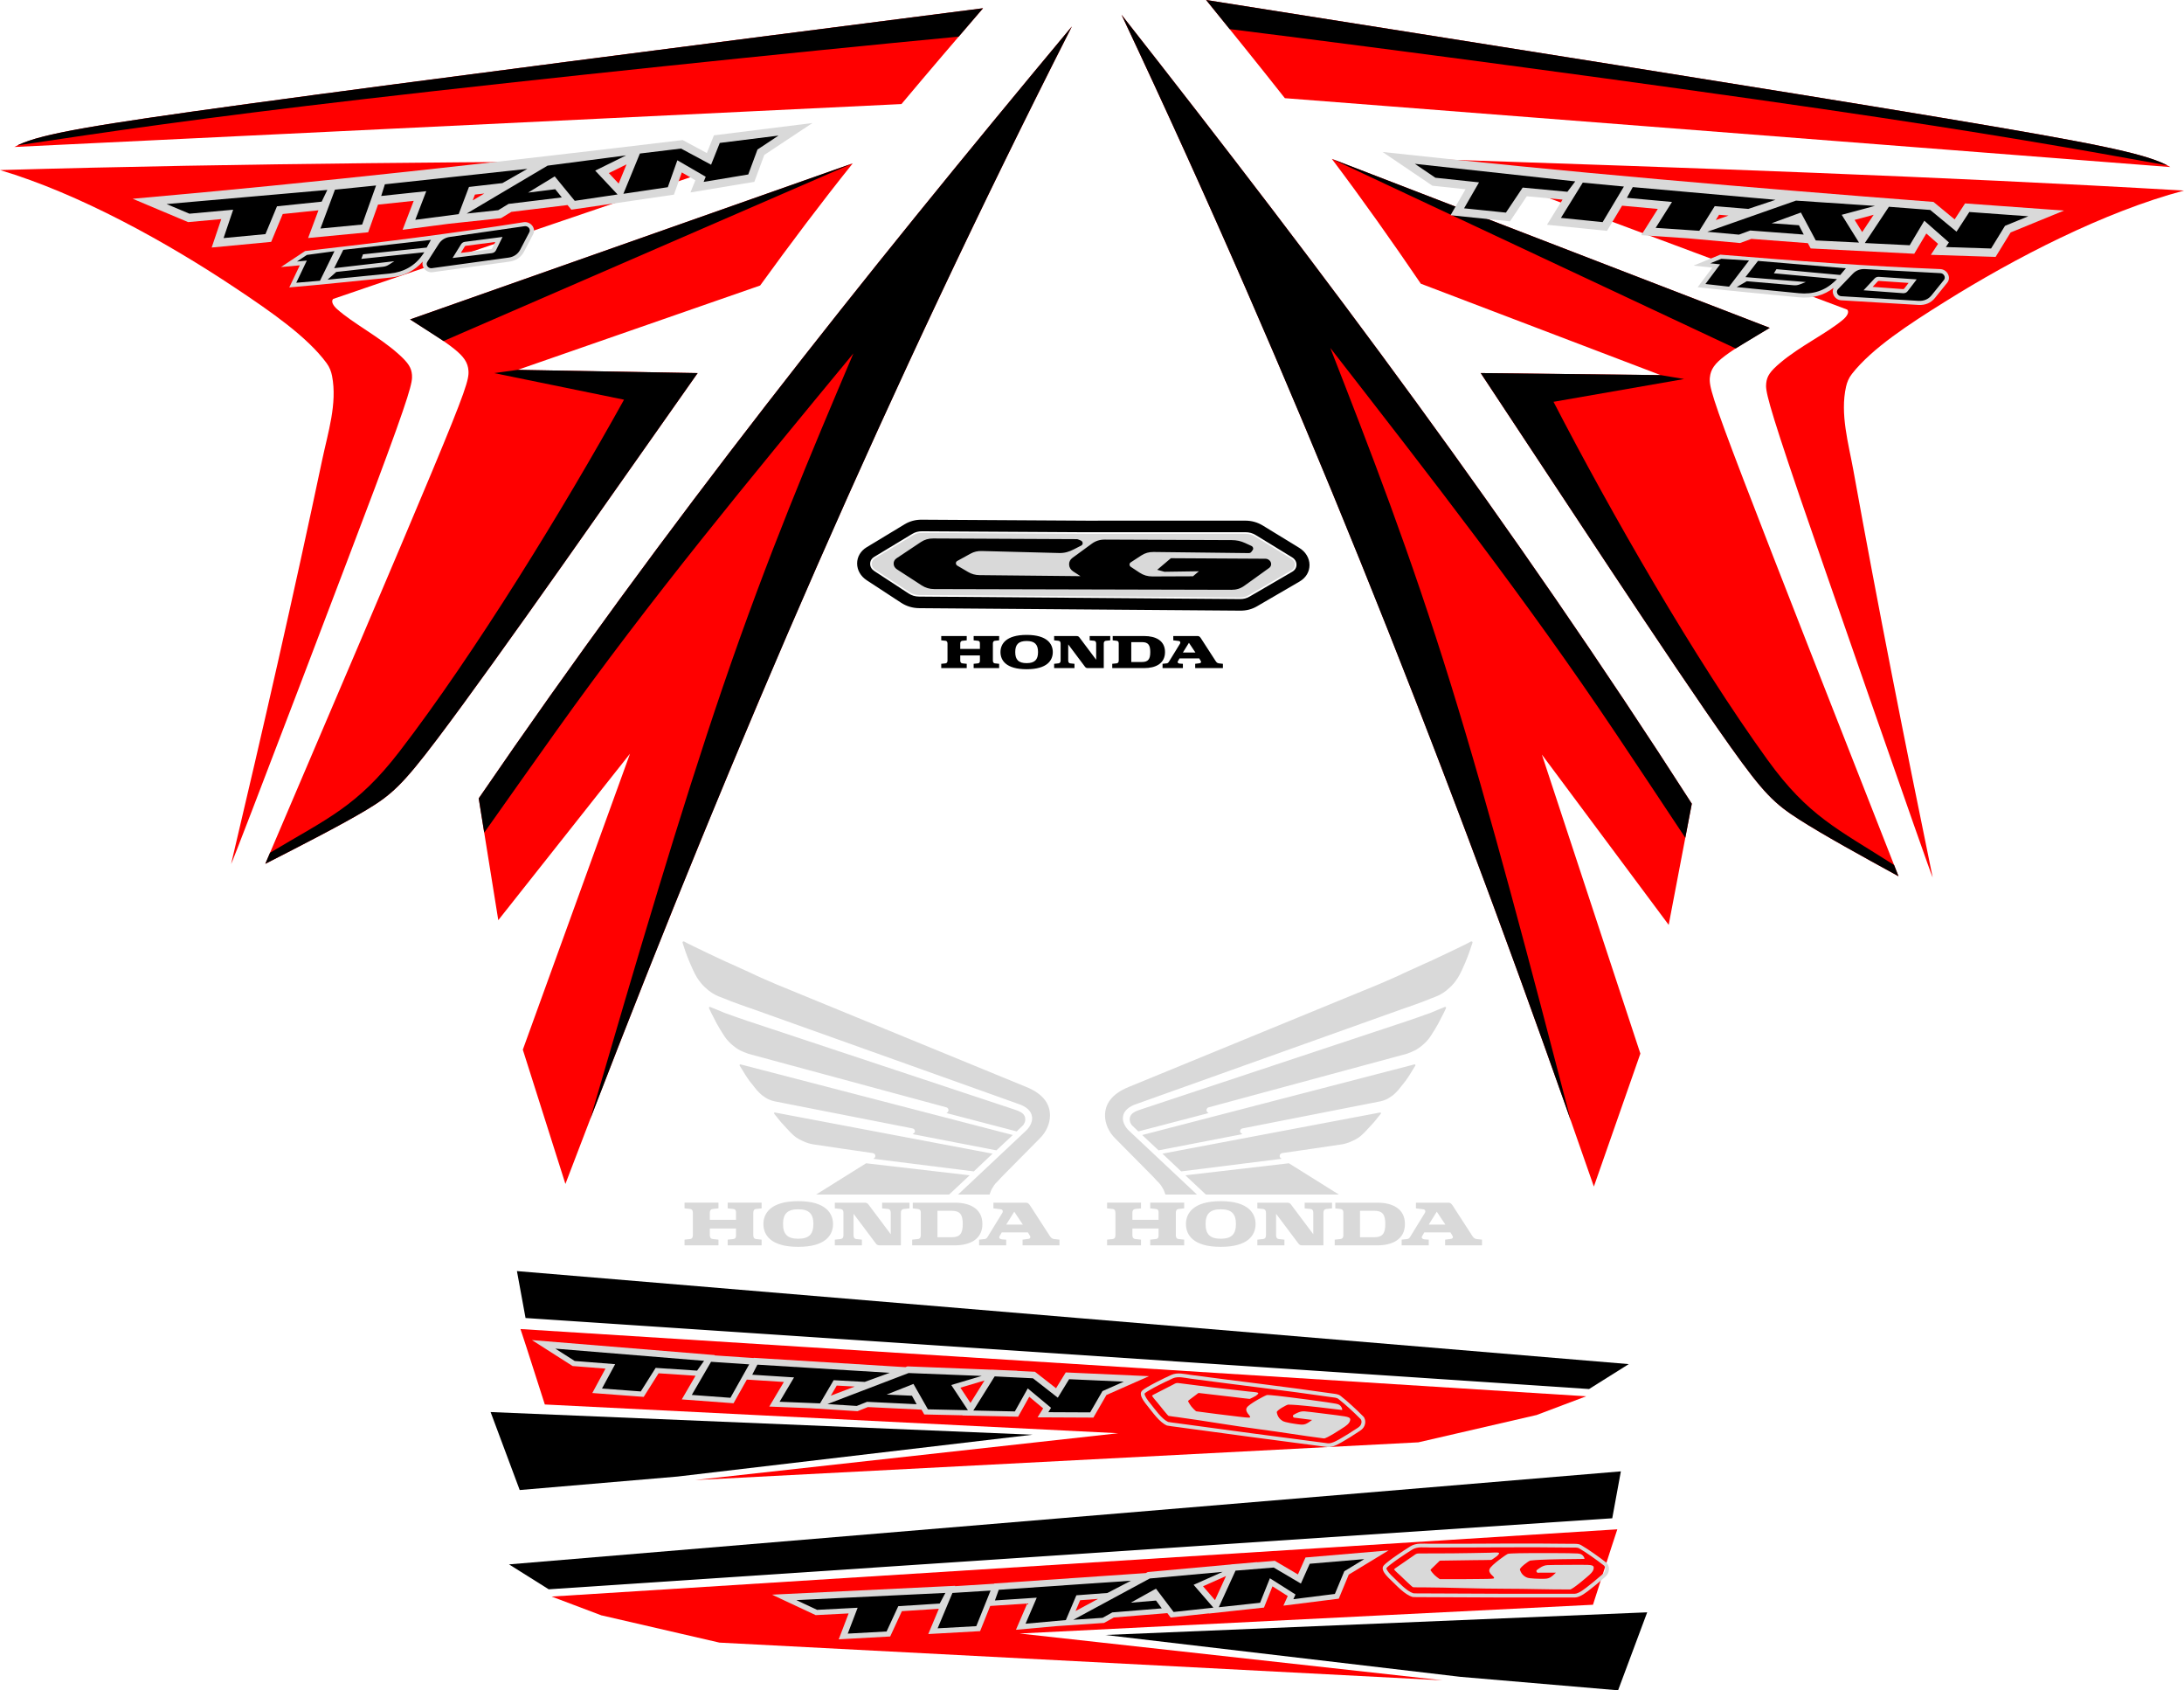 <?xml version="1.0" encoding="UTF-8"?>
<!DOCTYPE svg PUBLIC "-//W3C//DTD SVG 1.1//EN" "http://www.w3.org/Graphics/SVG/1.1/DTD/svg11.dtd">
<!-- Creator: CorelDRAW -->
<svg xmlns="http://www.w3.org/2000/svg" xml:space="preserve" width="550.984mm" height="426.318mm" version="1.1" style="shape-rendering:geometricPrecision; text-rendering:geometricPrecision; image-rendering:optimizeQuality; fill-rule:evenodd; clip-rule:evenodd"
viewBox="0 0 8990.83 6956.56"
 xmlns:xlink="http://www.w3.org/1999/xlink"
 xmlns:xodm="http://www.corel.com/coreldraw/odm/2003">
 <defs>
  <style type="text/css">
   <![CDATA[
    .fil2 {fill:black}
    .fil1 {fill:#D9D9D9}
    .fil0 {fill:red}
   ]]>
  </style>
 </defs>
 <g id="Camada_x0020_1">
  <path class="fil0" d="M7956.19 3611.24c-114.08,-554.86 -225.61,-1116.98 -326.27,-1674.66 -20.09,-111.33 -55.73,-232.42 -30.31,-345.27 4.1,-18.23 11.01,-35.66 24.35,-52.66 83.33,-106.21 235.13,-204.49 382.41,-296.63 288.74,-180.65 654.49,-369.84 984.47,-457.76 -1017.12,-58.95 -2020.87,-93 -3039.21,-127.53 158.13,59.5 1651.51,616.06 1652.87,617.57 9.69,10.81 -2.01,28.43 -17.46,41.38 -68.36,57.29 -175.15,107.47 -257.4,176.7 -43.27,36.42 -55.43,55.59 -58.71,84.8 -3.27,29.21 2.34,68.45 138.16,466.94 54.68,160.45 543.08,1567.08 547.11,1567.12zm978.32 -2923.68c-89.12,-53.55 -287.53,-93.95 -953.45,-205 -668.07,-111.42 -1841.95,-296.99 -3015.83,-482.56 107.74,133.17 215.48,266.35 324.11,404.04l3645.18 283.52 0 -0zm-3451.79 -33.65c126.77,167.95 247.93,339.72 366.33,513.65l987.25 376.17 -740.69 -8.42c292.26,440.47 783.85,1194.12 1027.89,1537.34 136.64,192.17 181.71,235.25 282.78,299.88 99.8,63.82 254.19,148.67 409.27,233.78 -252.97,-643.52 -505.45,-1285.81 -637.14,-1629.41 -132.24,-345.03 -142.68,-388.88 -139.51,-422.81 3.16,-33.93 19.94,-57.93 63.3,-90.41 43.35,-32.48 113.29,-73.43 183.23,-114.39l-1802.72 -695.38 0 0z"/>
  <path class="fil1" d="M4735.17 4973.12l23.28 2.47c11.02,1.24 11.02,9.9 11.02,16.08l0 28.46 -107.8 0 0 -28.46c0,-6.18 1.23,-14.84 12.25,-16.08l23.27 -2.47 0 -23.51 -139.64 0 0 23.51 23.27 2.47c9.8,1.24 11.02,9.9 11.02,16.08l0 91.55c0,6.19 -1.22,14.85 -11.02,16.08l-23.27 2.47 0 23.5 139.64 0 0 -23.5 -23.27 -2.47c-11.02,-1.24 -12.25,-9.9 -12.25,-16.08l0 -27.22 107.8 0 0 27.22c0,6.19 0,14.85 -11.02,16.08l-23.28 2.47 0 23.5 139.64 0 0 -23.5 -23.27 -2.47c-9.8,-1.24 -11.02,-9.9 -11.02,-16.08l0 -91.55c0,-6.18 1.23,-14.84 11.02,-16.08l23.27 -2.47 0 -23.51 -139.64 0 0 23.51zm1060.78 -771.98c14.7,-4.95 42.87,-14.84 50.22,-17.32 7.35,-2.47 36.75,-13.61 41.64,-14.85 19.61,-8.66 39.2,-16.09 60.03,-24.74 2.45,-1.24 6.12,1.24 4.9,4.95 -2.45,6.18 -15.92,33.4 -19.6,39.59 -8.57,17.32 -17.15,33.4 -25.72,47.01 -8.57,13.61 -19.61,32.17 -26.95,40.83 -12.25,14.84 -23.28,24.74 -40.42,37.11 -22.05,14.84 -41.65,19.79 -50.22,23.51l-814.57 220.21c-6.13,1.23 -8.57,8.66 -8.57,11.13 0,4.95 3.67,9.9 8.57,12.37l-289.08 75.47 -23.27 -22.27c-8.57,-7.42 -12.25,-18.55 -12.25,-27.21 0,-21.03 15.92,-30.93 41.65,-39.59l1103.65 -366.2zm-121.26 -149.69c14.7,-6.18 89.42,-38.35 105.34,-47.01 17.16,-7.42 66.15,-29.69 84.52,-38.35 20.82,-8.66 79.62,-37.11 88.19,-40.82 41.65,-19.8 93.1,-44.54 102.9,-50.72 2.45,-1.24 7.35,1.24 6.12,4.95 -6.12,19.79 -15.92,49.49 -30.62,84.13 -7.34,17.32 -18.37,42.06 -28.17,58.15 -12.25,19.8 -24.5,33.4 -34.3,42.06 -20.82,19.79 -37.97,29.69 -56.35,37.12 -11.02,3.71 -34.3,13.6 -50.22,19.79 -3.67,1.24 -66.15,24.75 -79.62,28.45l-1104.88 394.65c-25.72,8.66 -55.12,25.98 -55.12,59.38 0,14.85 8.58,34.64 25.73,50.72l279.28 262.28c0,0 -117.59,0 -129.84,0 -2.45,-7.43 -6.13,-18.56 -11.02,-25.98 -4.9,-7.43 -7.35,-14.85 -22.05,-28.46 -11.02,-12.38 -22.05,-23.51 -25.72,-27.22l-146.99 -148.46c-28.17,-27.22 -42.87,-63.09 -42.87,-95.26 0,-44.53 24.49,-87.83 97.99,-117.52l1027.71 -421.87zm148.21 329.08l-1120.8 290.73 67.37 63.09 345.42 -66.8c-6.12,-3.71 -9.8,-6.19 -9.8,-12.37 0,-3.71 2.45,-9.89 9.8,-11.13l561.02 -110.11c7.35,-1.23 26.95,-4.95 45.32,-17.32 18.37,-11.14 28.17,-23.51 34.3,-29.69 7.35,-8.66 20.82,-25.98 30.62,-38.35 7.35,-9.9 13.48,-19.79 18.38,-27.22 4.91,-7.42 15.93,-27.21 22.05,-35.87 1.23,-2.48 -1.22,-6.19 -3.67,-4.95zm-140.86 197.94l-896.65 169.49 77.17 72.99 414.03 -51.96c-7.35,-3.71 -8.57,-7.42 -8.57,-12.37 0,-4.95 3.68,-9.9 11.02,-11.14 3.68,0 229.06,-33.4 244.98,-35.87 7.35,-1.24 25.73,-4.95 45.32,-14.85 19.6,-8.66 31.85,-18.56 39.2,-25.98 6.13,-4.95 23.27,-23.5 35.52,-37.12 8.58,-8.65 14.7,-16.08 19.61,-22.27 4.9,-6.19 15.92,-19.79 20.82,-25.98 1.23,-2.48 0,-4.95 -2.45,-4.95zm-717.81 337.74l-84.52 -79.18 426.27 -49.49 205.79 128.67 -547.54 0zm61.25 27.21c-113.92,0 -143.32,50.73 -143.32,94.03 0,44.53 29.4,94.02 143.32,94.02 113.92,-0 143.32,-49.49 143.32,-94.02 0,-43.3 -29.4,-94.02 -143.32,-94.03zm0 154.65c-44.1,0 -62.47,-18.56 -62.47,-60.62 0,-42.06 18.37,-60.62 62.47,-60.62 44.09,0 62.47,18.55 62.47,60.62 0,42.06 -18.38,60.62 -62.47,60.62zm345.42 -124.95l24.5 2.47c9.8,1.24 11.02,9.9 11.02,16.08l0 87.84 -91.87 -122.48c-4.9,-6.19 -8.57,-7.42 -18.37,-7.42 -6.13,-0 -120.05,0 -120.05,0l0 23.51 23.28 2.47c11.02,1.24 12.25,9.9 12.25,16.08l0 91.55c0,6.19 -1.22,14.85 -12.25,16.08l-23.28 2.47 0 23.5 111.47 0 0 -23.5 -23.27 -2.47c-9.8,-1.24 -11.03,-9.9 -11.03,-16.08l0 -87.84 91.87 122.48c4.9,6.19 8.57,7.42 18.38,7.42 0,0 0,0 0,0 4.9,0 22.05,0 84.51,0l0 -133.61c0,-6.18 1.23,-14.84 12.25,-16.08l23.28 -2.47 0 -23.51 -112.69 0 0 23.51 0 0zm708.01 126.19c-11.03,-1.24 -14.7,-8.66 -18.38,-13.61 -80.84,-124.95 -80.84,-124.95 -80.84,-124.95 -6.12,-8.66 -9.8,-11.14 -18.37,-11.14l-132.29 -0 0 23.51 30.63 3.71c4.9,0 11.02,6.18 6.12,14.84l-60.02 97.74c-2.45,3.7 -4.9,8.66 -12.25,9.9l-23.27 2.47 0 23.5 111.46 0 0 -23.5 -18.37 -1.24c-8.58,-1.24 -13.47,-7.42 -8.58,-13.61l8.58 -14.85 107.79 0 7.35 12.37c7.35,9.9 -1.22,14.85 -9.8,14.85l-19.6 2.47 0 23.5 151.89 0 0 -23.5 -22.05 -2.47 0 0zm-197.22 -59.38l33.07 -53.2 35.52 53.2 -68.6 0zm-211.91 -90.32l-172.72 0 0 23.51 20.83 2.47c7.34,1.24 12.25,3.71 12.25,14.85l0 92.78c0,6.19 -1.23,14.85 -12.26,16.08l-23.27 2.47 0 23.5 175.16 0c62.48,0 113.92,-24.74 113.92,-87.84 0,-63.09 -51.45,-87.84 -113.92,-87.84zm-12.25 142.27l-58.8 0 0 -108.87 58.8 0c34.3,0 45.32,16.08 45.32,54.43 0,38.35 -11.03,54.43 -45.32,54.43z"/>
  <path class="fil1" d="M2995.67 4973.12l23.27 2.47c11.02,1.24 11.02,9.9 11.02,16.08l0 28.46 -107.79 0 0 -28.46c0,-6.18 1.23,-14.84 12.25,-16.08l23.27 -2.47 0 -23.51 -139.64 0 0 23.51 23.27 2.47c9.8,1.24 11.02,9.9 11.02,16.08l0 91.55c0,6.19 -1.22,14.85 -11.02,16.08l-23.27 2.47 0 23.5 139.64 0 0 -23.5 -23.27 -2.47c-11.02,-1.24 -12.25,-9.9 -12.25,-16.08l0 -27.22 107.79 0 0 27.22c0,6.19 0,14.85 -11.02,16.08l-23.27 2.47 0 23.5 139.64 0 0 -23.5 -23.28 -2.47c-9.8,-1.24 -11.02,-9.9 -11.02,-16.08l0 -91.55c0,-6.18 1.23,-14.84 11.02,-16.08l23.28 -2.47 0 -23.51 -139.64 0 0 23.51zm79.82 -771.99c-14.7,-4.95 -42.87,-14.84 -50.22,-17.32 -7.35,-2.48 -36.75,-13.61 -41.64,-14.85 -19.6,-8.66 -39.2,-16.08 -60.02,-24.74 -2.45,-1.24 -6.12,1.24 -4.9,4.95 2.45,6.18 15.92,33.4 19.6,39.59 8.57,17.32 17.15,33.4 25.72,47.01 8.57,13.61 19.6,32.17 26.94,40.83 12.25,14.84 23.28,24.74 40.42,37.11 22.05,14.85 41.65,19.8 50.23,23.51l814.57 220.21c6.12,1.23 8.57,8.66 8.57,11.13 0,4.95 -3.67,9.9 -8.57,12.37l289.08 75.47 23.27 -22.27c8.57,-7.42 12.25,-18.55 12.25,-27.21 0,-21.03 -15.92,-30.93 -41.65,-39.59l-1103.65 -366.2 0 0zm121.26 -149.69c-14.7,-6.18 -89.42,-38.35 -105.34,-47.01 -17.15,-7.42 -66.15,-29.69 -84.52,-38.35 -20.82,-8.66 -79.62,-37.11 -88.19,-40.83 -41.65,-19.8 -93.1,-44.54 -102.9,-50.72 -2.45,-1.24 -7.35,1.24 -6.12,4.95 6.12,19.79 15.92,49.49 30.62,84.13 7.35,17.32 18.38,42.06 28.17,58.15 12.25,19.8 24.5,33.4 34.3,42.06 20.82,19.79 37.97,29.69 56.35,37.12 11.02,3.71 34.3,13.6 50.22,19.79 3.67,1.24 66.15,24.74 79.62,28.45l1104.88 394.65c25.72,8.66 55.12,25.98 55.12,59.38 0,14.85 -8.57,34.64 -25.72,50.73l-279.28 262.27c0,0 117.59,0 129.84,0 2.45,-7.43 6.12,-18.56 11.02,-25.98 4.9,-7.43 7.34,-14.85 22.05,-28.46 11.02,-12.38 22.05,-23.51 25.72,-27.22l146.99 -148.46c28.17,-27.22 42.87,-63.09 42.87,-95.26 0,-44.54 -24.49,-87.84 -97.99,-117.53l-1027.71 -421.87 0 0zm-148.21 329.08l1120.81 290.73 -67.37 63.09 -345.43 -66.8c6.13,-3.71 9.8,-6.19 9.8,-12.37 0,-3.71 -2.45,-9.9 -9.8,-11.14l-561.02 -110.11c-7.35,-1.23 -26.94,-4.95 -45.32,-17.32 -18.37,-11.14 -28.17,-23.5 -34.3,-29.69 -7.35,-8.66 -20.82,-25.98 -30.62,-38.35 -7.35,-9.9 -13.48,-19.79 -18.38,-27.22 -4.9,-7.42 -15.93,-27.22 -22.05,-35.87 -1.23,-2.48 1.23,-6.19 3.67,-4.95zm140.86 197.95l896.65 169.49 -77.17 72.99 -414.03 -51.96c7.35,-3.71 8.58,-7.42 8.58,-12.37 0,-4.95 -3.67,-9.9 -11.03,-11.14 -3.67,0 -229.06,-33.4 -244.98,-35.87 -7.35,-1.24 -25.73,-4.95 -45.33,-14.85 -19.6,-8.66 -31.85,-18.56 -39.2,-25.98 -6.13,-4.95 -23.27,-23.5 -35.52,-37.11 -8.58,-8.66 -14.7,-16.08 -19.6,-22.27 -4.9,-6.19 -15.92,-19.8 -20.82,-25.98 -1.22,-2.48 0,-4.95 2.45,-4.95zm717.81 337.74l84.51 -79.18 -426.27 -49.49 -205.79 128.66 547.54 0zm-621.23 27.21c-113.92,0 -143.31,50.73 -143.31,94.03 0,44.53 29.39,94.02 143.31,94.02 113.92,-0 143.32,-49.49 143.32,-94.02 0,-43.3 -29.4,-94.02 -143.32,-94.03zm0 154.65c-44.1,0 -62.47,-18.56 -62.47,-60.62 0,-42.06 18.37,-60.62 62.47,-60.62 44.1,0 62.48,18.55 62.48,60.62 0,42.06 -18.38,60.62 -62.48,60.62zm345.43 -124.95l24.5 2.47c9.8,1.24 11.02,9.9 11.02,16.08l0 87.84 -91.86 -122.48c-4.9,-6.19 -8.58,-7.42 -18.38,-7.42 -6.13,-0 -120.05,0 -120.05,0l0 23.51 23.28 2.47c11.02,1.24 12.25,9.9 12.25,16.08l0 91.55c0,6.19 -1.22,14.85 -12.25,16.08l-23.28 2.47 0 23.5 111.47 0 0 -23.5 -23.27 -2.47c-9.8,-1.24 -11.02,-9.9 -11.02,-16.08l0 -87.84 91.87 122.48c4.9,6.19 8.57,7.42 18.38,7.42 0,0 0,0 0,0 4.9,0 22.05,0 84.51,0l0 -133.61c0,-6.18 1.23,-14.84 12.25,-16.08l23.27 -2.47 0 -23.51 -112.69 0 0 23.51 0 0zm708.01 126.19c-11.03,-1.24 -14.7,-8.66 -18.38,-13.61 -80.85,-124.95 -80.85,-124.95 -80.85,-124.95 -6.12,-8.66 -9.8,-11.14 -18.38,-11.14l-132.29 -0 0 23.51 30.62 3.71c4.9,0 11.02,6.18 6.12,14.84l-60.01 97.74c-2.45,3.7 -4.91,8.66 -12.25,9.9l-23.27 2.47 0 23.5 111.46 0 0 -23.5 -18.37 -1.24c-8.58,-1.24 -13.47,-7.42 -8.58,-13.61l8.58 -14.85 107.79 0 7.35 12.37c7.35,9.9 -1.23,14.85 -9.8,14.85l-19.6 2.47 0 23.5 151.89 0 0 -23.5 -22.05 -2.47zm-197.22 -59.38l33.08 -53.2 35.52 53.2 -68.6 0zm-211.91 -90.32l-172.71 0 0 23.51 20.82 2.47c7.34,1.24 12.25,3.71 12.25,14.85l0 92.78c0,6.19 -1.23,14.85 -12.25,16.08l-23.28 2.47 0 23.5 175.17 0c62.47,0 113.92,-24.74 113.92,-87.84 0,-63.09 -51.45,-87.84 -113.92,-87.84l-0 0zm-12.25 142.27l-58.8 0 0 -108.87 58.8 0c34.3,0 45.32,16.08 45.32,54.43 0,38.35 -11.03,54.43 -45.32,54.43z"/>
  <path class="fil2" d="M6836.3 1543.73c46.53,8.27 49.97,7.94 96.5,16.21l-537.46 93.73c233.95,452.41 582.54,1061.09 881.61,1474.4 168.01,232.19 287.8,283.28 520.43,431.99l18.18 46.24c-155.08,-85.11 -309.48,-169.96 -409.27,-233.78 -101.07,-64.63 -146.14,-107.71 -282.78,-299.88 -244.04,-343.22 -735.63,-1096.87 -1027.9,-1537.34l740.69 8.42zm2081.97 -865.14l2.17 1.69c-364.56,-65.6 -729.12,-131.19 -1428.65,-233.25 -699.54,-102.05 -1734.05,-240.57 -2423.24,-326.46l-6.5 -0.81c-32.29,-40 -64.56,-79.89 -96.82,-119.77 1173.88,185.57 2347.76,371.14 3015.83,482.56 628.3,104.78 840.4,146.67 937.21,196.04zm-1773.22 755.51l140.39 -84.81 -1802.72 -695.38 1662.33 780.2z"/>
  <path class="fil1" d="M7959.45 830.99l87.23 71.95 42.81 -65.82 407.5 29.53 -219.94 90.08 -61.78 100.57 -266.56 -8.54 29.73 -45.17 -48.41 -42.63 -49.67 83.35c-143.35,-7.08 -283.64,-14.77 -426.35,-21.84l-11.6 -21.75 -232.46 -17.63 -46.76 17.13 -214.65 -19.42 -191.94 -12.9 68.15 -107.94 -147.16 -13.45 -62.01 103.67 -247.09 -25.14 64 -103.51 -147.13 -13.8 -69.1 103.18 -244.76 -25.09 61.62 -106.99 -136.17 -14.46 -205.24 -138.88c754.3,82.56 1521.49,147.98 2267.72,205.47zm-843.6 56.19l-38.95 -3.22 -13.54 21.66 52.48 -18.44zm550.24 67.92l47.19 -71.1 -78.39 21.02 31.2 50.08z"/>
  <path class="fil2" d="M7676.93 1000.25l99.09 -149.29 170.1 13.1 108.3 89.33 52.63 -80.91 243.05 17.62 -96.19 39.4 -57.26 93.21 -186.15 -5.97 12.59 -19.12 -101.3 -89.2 -60.16 100.95 -184.69 -9.12zm-1852.54 -326.01l660.4 72.28 -32.28 42.78 -184.11 -17.28 -68.99 103.02 -172.26 -17.66 61.51 -106.81 -179.66 -19.07 -84.61 -57.26 0 -0zm860.72 93.5l-87.6 146.46 -171.54 -17.45 89.74 -145.13 169.4 16.12zm12.27 46.46l185.76 16.99 -67.33 106.64 179.78 12.08 63.47 -101.53 138.16 11.41 112.03 -37.42 -587.66 -52.32 -24.21 44.16 0 0zm331.06 139.71l365.07 -128.25 325.1 21.72 -136.82 36.68 71.17 114.25 -178.02 -8.81 -61.23 -114.81 -120.66 44.13 112.52 8.18 19.86 38.36 -220.24 -16.7 -46.53 17.04 -130.22 -11.78 0 -0z"/>
  <path class="fil1" d="M7548.48 1184.91c-39.9,30.86 -88.47,44.04 -142.99,38.66 -139.76,-13.8 -277.57,-25.86 -416.73,-41.53l60.31 -80.71 -77.47 -8.16 110.27 -45.17c309.3,25.81 613.99,47.83 906,59.42 13.3,0.72 25.27,8.56 31.41,20.58 6.15,12.03 5.06,25.46 -2.86,35.28l-50.92 63.13c-16.28,20.17 -40,30.25 -67.34,28.61l-318.1 -19.09c-13.75,-0.83 -26.04,-9.28 -31.86,-21.92 -4.53,-9.84 -4.29,-20.44 0.31,-29.09zm160.56 -4.26l124.74 9.18c2.46,0.18 4.15,-0.54 5.58,-2.4l17.65 -23.05 -121.75 -8.25c-2.24,-0.15 -3.72,0.41 -5.16,1.96l-21.05 22.56z"/>
  <path class="fil2" d="M7677.68 1107.43l310.62 16.8c6.74,0.37 12.6,4.21 15.71,10.29 3.11,6.09 2.58,12.67 -1.44,17.64l-50.92 63.13c-13.1,16.24 -31.86,24.21 -53.87,22.89l-318.1 -19.09c-6.96,-0.42 -12.99,-4.57 -15.93,-10.96 -2.94,-6.4 -1.95,-13.18 2.62,-17.94l61.3 -63.75c13.11,-13.64 30.07,-20.08 50,-19zm57.35 31.87l155.42 10.53 -37.04 48.39c-4.62,6.03 -11.5,9 -19.52,8.41l-162.19 -11.93 45.28 -48.53c4.67,-5.01 10.84,-7.35 18.05,-6.86zm-616.91 40.48l-97.37 -10.96 60.47 -80.93 -40.5 -4.26 45.35 -18.58 114.19 7.1 -82.14 107.64zm31.31 1.69l41.54 -24.11 192.61 16.6c9.32,0.81 17.32,-0.31 25.72,-3.59l24.71 -9.64 -248.54 -20.27 51.6 -66.68 361.78 30.32 -23.22 27.62 -262.52 -23.96 -10.57 17 259.78 23.99 -10.25 9.79c-39.32,37.51 -89,53.9 -146.24,48.25l-256.39 -25.31z"/>
  <path class="fil0" d="M2327.63 4872.59c628.53,-1653.33 1284.44,-3187.76 2084.88,-4763.65 -878.77,1053.89 -1665.94,2043.48 -2441.78,3176.88 26.86,167.07 53.71,334.13 80.57,501.2 180.75,-228.39 361.51,-456.77 542.26,-685.16 -147.09,406.05 -294.18,812.1 -441.27,1218.14 58.44,184.2 116.89,368.4 175.33,552.59l0 0z"/>
  <path class="fil0" d="M951.41 3555.98c130.28,-551.28 258.23,-1109.9 375.17,-1664.39 23.34,-110.69 62.51,-230.69 40.4,-344.24 -3.57,-18.34 -9.96,-35.97 -22.8,-53.35 -80.19,-108.6 -229.04,-211.29 -373.55,-307.7 -283.33,-189.03 -643.38,-388.85 -970.64,-486.39 1018.41,-29.14 2022.73,-33.78 3041.65,-38.47 -159.8,54.85 -1668.85,567.43 -1670.25,568.9 -10,10.52 1.17,28.47 16.24,41.87 66.65,59.26 171.92,112.55 252.12,184.17 42.18,37.67 53.78,57.19 56.2,86.48 2.42,29.29 -4.35,68.35 -151.77,462.69 -59.36,158.78 -588.73,1550.5 -592.77,1550.43l0 0zm-892.28 -2951.07c90.65,-50.92 290.15,-85.49 959.04,-177 671.05,-91.8 1849.86,-242.92 3028.67,-394.03 -111.6,129.96 -223.19,259.92 -335.8,394.38l-3651.92 176.65 0 0zm3451.3 67.44c-131.63,164.17 -257.78,332.32 -381.22,502.71l-997.84 347.1 740.62 13.28c-305.04,431.73 -818.49,1170.66 -1072.47,1506.58 -142.21,188.09 -188.52,229.82 -291.45,291.47 -101.62,60.87 -258.44,141.16 -415.95,221.69 271.71,-635.84 542.89,-1270.45 684.59,-1610.05 142.29,-341.01 154.01,-384.54 151.84,-418.54 -2.17,-34.01 -18.24,-58.49 -60.63,-92.23 -42.38,-33.74 -111.09,-76.72 -179.8,-119.71l1822.31 -642.29 -0 0z"/>
  <path class="fil2" d="M75.63 596.42l-2.22 1.63c366.32,-54.89 732.65,-109.79 1434.87,-191.31 702.22,-81.53 1740.35,-189.68 2431.76,-255.36l6.52 -0.62c33.45,-39.04 66.87,-77.96 100.29,-116.88 -1178.81,151.11 -2357.62,302.23 -3028.67,394.03 -631.1,86.34 -844.33,121.99 -942.55,168.51l-0 0zm2055.74 925.74c-46.75,6.9 -50.18,6.47 -96.93,13.38l534.48 109.43c-247.09,445.37 -613.36,1043.58 -924.41,1447.95 -174.74,227.17 -295.97,274.73 -532.86,416.57l-19.53 45.69c157.51,-80.53 314.32,-160.82 415.95,-221.69 102.92,-61.65 149.23,-103.38 291.44,-291.47 253.99,-335.92 767.44,-1074.86 1072.47,-1506.58l-740.62 -13.27 0 0zm-305.4 -118.63l-137.84 -88.89 1822.31 -642.29 -1684.47 731.18z"/>
  <path class="fil2" d="M2430.25 4604.39c185.29,-635.62 370.02,-1264.38 545.33,-1777.15 186.31,-544.97 361.98,-958.92 537.65,-1372.87 -428.76,519.74 -833.02,1006.61 -1224.21,1555.35 -90.24,126.59 -190.27,267.72 -295.62,417.05l-22.66 -140.95c775.83,-1133.41 1563.01,-2122.99 2441.77,-3176.88 -752,1480.68 -1384.46,2942.98 -1982.26,4495.45l0 0z"/>
  <path class="fil1" d="M2810.27 576.4l99.61 53.52 29.13 -72.91 405.42 -50.66 -198.09 131.32 -40.94 110.7 -263.09 43.71 20.33 -50.11 -55.81 -32.35 -32.43 91.45c-141.97,21.06 -281.06,40.94 -422.4,61.89l-15.63 -19.06 -231.42 28.13 -42.51 25.94 -214.31 22.9 -190.76 24.86 45.75 -119.17 -146.95 15.56 -40.55 113.79 -247.24 23.63 42.54 -114.02 -146.99 15.21 -47.6 114.7 -244.94 23.22 39.53 -116.97 -136.36 12.43 -228.42 -96.1c755.89,-66.42 1521.08,-152.17 2264.15,-241.61l-0 0zm-816.35 219.95l-38.82 4.45 -9.04 23.89 47.87 -28.34zm552.91 -40.91l32.39 -78.95 -72.77 35.93 40.38 43.02z"/>
  <path class="fil2" d="M2566.27 797.6l68.01 -165.78 169.38 -20.39 123.67 66.45 35.81 -89.64 241.8 -30.21 -86.64 57.43 -37.95 102.6 -183.73 30.52 8.61 -21.21 -116.78 -67.69 -39.28 110.76 -182.91 27.14zm-1880.53 42.26l661.79 -58.16 -23.3 48.27 -183.93 19.03 -47.53 114.51 -172.39 16.34 39.45 -116.77 -179.92 16.4 -94.17 -39.62 -0 0zm862.4 -76.49l-57.29 160.75 -171.64 16.41 59.65 -159.87 169.28 -17.29zm21.11 43.17l185.5 -19.64 -45.2 117.74 178.68 -23.28 42.41 -111.98 137.73 -15.81 102.56 -58.59 -586.55 63.52 -15.12 48.03zm351.98 72.33l332.97 -197.12 323.08 -42.23 -127.01 62.71 92.12 98.14 -176.31 26.14 -82.48 -100.63 -109.71 66.86 111.95 -13.96 26.97 33.74 -219.26 26.66 -42.3 25.8 -130.01 13.89z"/>
  <path class="fil1" d="M1740.31 1076.35c-33.1,38.06 -78.16,60.48 -132.68,65.85 -139.77,13.77 -277.27,28.87 -416.81,40.7l43.37 -90.94 -77.57 7.13 99.31 -65.84c308.38,-35.13 611.5,-73.07 900.14,-118.76 13.18,-1.89 26.45,3.46 34.83,14.05 8.38,10.6 9.94,23.98 4.09,35.16l-37.61 71.86c-12.02,22.96 -33.32,37.49 -60.45,41.22l-315.69 43.43c-13.65,1.88 -27.35,-4.01 -35.53,-15.28 -6.36,-8.76 -8.21,-19.21 -5.38,-28.59l0 0zm156.63 -35.55l124.13 -15.38c2.45,-0.3 3.97,-1.34 5,-3.44l12.8 -26.05 -121.02 15.7c-2.22,0.29 -3.56,1.13 -4.68,2.93l-16.24 26.24z"/>
  <path class="fil2" d="M1851.88 975.12l307.92 -44.22c6.68,-0.96 13.18,1.67 17.42,7.02 4.24,5.36 5,11.92 2.04,17.58l-37.61 71.86c-9.67,18.49 -26.51,29.97 -48.36,32.97l-315.7 43.44c-6.9,0.95 -13.63,-1.94 -17.77,-7.64 -4.14,-5.7 -4.49,-12.55 -0.94,-18.11l47.66 -74.5c10.2,-15.93 25.56,-25.57 45.33,-28.41zm62.47 20.05l154.48 -20.04 -26.87 54.69c-3.35,6.82 -9.51,11.07 -17.5,12.06l-161.4 19.99 34.92 -56.45c3.6,-5.82 9.2,-9.33 16.36,-10.26zm-597.11 160.25l-97.64 8.27 43.49 -91.19 -40.55 3.74 40.85 -27.09 113.38 -15.35 -59.52 121.61zm31.04 -4.46l36.03 -31.76 192.14 -21.36c9.3,-1.03 16.93,-3.69 24.53,-8.55l22.35 -14.28 -247.72 28.68 37.58 -75.48 360.73 -40.96 -17.37 31.62 -262.14 27.8 -7.05 18.74 259.46 -27.23 -8.14 11.6c-31.23,44.47 -76.75,70.25 -133.99,75.9l-256.39 25.27z"/>
  <path class="fil0" d="M2478.25 6648.56c160.42,36.96 323.03,74.76 483.41,111.7 992.45,51.73 1984.9,103.45 2977.35,155.18 -580.61,-64.21 -1161.23,-128.43 -1741.85,-192.64 786.86,-39.44 1573.73,-78.9 2360.6,-118.34l75.45 -235.04 24.75 -75.39c-1462.4,92.24 -2924.81,184.46 -4387.22,276.7 68.77,25.96 137.53,51.93 206.31,77.89l1.19 -0.06 0 -0z"/>
  <path class="fil2" d="M6672.59 6055.5l-35.48 193.11 -4378.18 292.26 -163.43 -102.56 4577.09 -382.81 -0 0zm-660.4 845.65c216.32,18.47 432.64,36.94 648.96,55.42 39.94,-106.98 79.87,-213.97 119.81,-320.95 -743.7,31.07 -1487.39,62.15 -2231.09,93.22 487.44,57.44 974.88,114.87 1462.32,172.31z"/>
  <path class="fil1" d="M4717.02 6474.1l8 -4.32 343.82 -31.24 0.18 -0.4 37.38 -3.02 69.6 -6.32 -1.95 0.87 74.11 -5.98 95.03 55.99 31.11 -69.77 341.98 -29.12 -163.84 99.56 -41.16 99.13 -227.94 28.7 17.91 -39.59 -62.89 -39.84 -34.89 87.32 -227.01 24.6 0.34 -0.74 -157.59 17.06 -13.67 -18.09 -220.31 18.02 -40.18 22.39 -197.33 13.25 -165.34 14.96 46.48 -108.16 -152.45 10.1 -41.59 103.62 -213.4 11.95 43.5 -103.9 -152.09 9.71 -48.14 104.21 -211.9 11.69 40.76 -106.6 -135.62 7 -179.87 -84.16 754.27 -36.45 -0.76 1.43 161.03 -10.06 0.36 -1 624.09 -42.82 -0 0zm-196.7 106.22l-73.73 5.53 -18.88 44.48 92.6 -50.01zm481.44 5l45.26 -99.03 -94.58 42.15 49.32 56.88z"/>
  <path class="fil2" d="M5017.41 6614.75l68.87 -150.71 157.25 -12.68 111.85 65.9 36.35 -81.52 224.53 -19.12 -82.14 49.92 -38.8 93.43 -170.88 21.52 8.73 -19.29 -105.44 -66.8 -40.32 100.91 -170 18.42 0 0zm-1739.18 -29.38l613.62 -29.65 -23.29 43.75 -170.65 10.89 -48.08 104.08 -159.89 8.82 40.71 -106.46 -166.85 8.6 -85.57 -40.04 0 -0zm799.66 -39.29l-58.78 146.45 -159.2 8.91 60.94 -145.55 157.05 -9.82zm17.93 40.66l172.12 -11.39 -46.05 107.15 165.95 -15.01 43.26 -101.93 127.84 -9.59 96.89 -50.41 -544.3 37.35 -15.72 43.83zm322.6 79.64l314.85 -170.02 300.07 -27.26 -119.65 53.32 81.54 94.03 -163.86 17.74 -72.55 -95.99 -103.81 57.79 103.95 -8.83 23.69 32.16 -203.57 16.65 -40.02 22.3 -120.64 8.1 0 -0z"/>
  <path class="fil1" d="M5815.59 6572.53c-32.56,-9.23 -65.46,-46.41 -89.7,-69.46 -7.13,-6.78 -14.11,-13.45 -20.39,-21.06 -7.59,-9.21 -18.95,-25.46 -10.45,-37.47 5.61,-6.99 14.99,-14.31 22.08,-19.82 11.05,-8.59 22.53,-16.73 34.06,-24.66 18.07,-12.44 36.54,-24.58 55.17,-36.17 23.78,-14.8 52.45,-10.62 79.01,-10.53 195.92,0.65 391.85,-2.59 587.76,0.27 12.22,0.18 24.55,-1.13 35.62,5.37 17.65,10.35 34.87,21.87 51.65,33.57 17.65,12.31 35.09,25.09 52.07,38.32 7.82,6.09 11.74,18.05 11.14,27.71 -1.5,24.21 -17.09,31.73 -33.29,46.28 -12.83,11.52 -26.36,22.26 -39.93,32.9 -17.37,13.62 -45.17,36.86 -68.04,36.9 -208.96,0.38 -417.93,-0.24 -626.89,-1.5 -13.17,-0.08 -26.34,0.39 -39.49,-0.57l-0.19 -0.01 -0.18 -0.05zm-68.69 -120.47c-3.18,2.23 -5.31,3.91 -8.15,6.75 5.58,7.69 19.08,18.97 26.38,25.85 6.43,6.08 48.71,47.43 52.03,47.69 11.01,0.79 24.79,0.34 36,0.39 114.31,0.46 229.43,5.88 343.8,5.81 89.32,-0.07 177.04,3.33 266.37,2.98 10.39,-0.05 67.89,-49.39 79.7,-59.93 14.18,-12.91 16.5,-19.96 17.46,-25.85 0.97,-5.89 0.59,-10.62 -6.94,-13.1 -7.54,-2.49 -22.25,-2.7 -52.19,-2.66 -29.93,0.05 -75.12,0.35 -101.79,0.64 -26.66,0.26 -34.8,0.49 -43.03,3.27 -8.23,2.76 -16.52,8.07 -22.29,12.04 -5.77,3.95 -9,6.58 -9.48,9.13 -0.47,2.55 1.83,5.02 4.12,7.49 25.47,-0.08 50.96,-0.16 76.42,-0.23 -8.11,7.83 -16.24,15.67 -24.25,20.01 -8.01,4.35 -15.92,5.2 -29.18,5.25 -14.84,0 -54.05,-0.19 -66.36,-5.27 -13.34,-5.88 -23.62,-16.05 -28.48,-32.53 -2.2,-7.44 36.82,-36.57 42.84,-37.24 13.09,-1.45 26.3,-2.35 39.41,-3.03 21.45,-1.09 52.46,-1.96 84.65,-2.53 32.19,-0.59 65.55,-0.89 98.92,-1.19 -0.44,-2.85 -0.87,-5.68 -3.14,-9.26 -2.25,-3.6 -6.32,-7.91 -12.03,-10.44 -5.7,-2.53 -13.02,-3.29 -51.09,-3.8 -38.06,-0.51 -106.86,-0.79 -153.34,-0.43 -14.31,0.14 -88.72,0.22 -96.41,3.31 -8.81,4.68 -25.02,16.67 -33.89,23.27 -9.49,7.04 -18.34,14.35 -27.22,22.49l-0.23 0.22c-14.43,13.93 -21.22,22.31 -6.46,39.07 1.98,2.24 18.85,14.96 8.17,16.36 -11.7,1.54 -31.59,1.47 -43.5,1.71 -58.9,1.14 -117.77,0.71 -176.62,0.79 -7.46,-5.17 -14.92,-10.36 -21.44,-16.66 -6.49,-6.32 -12.06,-13.77 -14.83,-17.48 -2.77,-3.73 -2.77,-3.73 3.72,-10.09 3.24,-3.17 32.23,-31.77 32.57,-31.82 2.42,-0.2 5.38,-0.15 7.83,-0.2 45.17,-0.87 90.38,-1.37 135.57,-1.98 7.3,-0.1 66.82,-0.41 68.54,-0.93 2.88,-0.87 20.44,-13.2 23.43,-15.75 1.65,-1.39 11.66,-10.47 7.95,-13.21 -4.13,-3.04 -31.11,-0.81 -38.39,-0.65 -51.49,1.19 -102.95,1.88 -154.41,2.48 -45.28,0.49 -90.39,0.55 -135.62,0.47 -12.06,-0.02 -13.56,2.57 -24.04,9.88 -23.57,16.49 -47.42,32.55 -71.05,48.95zm71.63 105.25c12.32,0.8 24.68,0.35 37.02,0.43 208.92,1.26 417.84,1.88 626.77,1.5 17.48,-0.03 45.01,-23 58.55,-33.62 13.3,-10.43 26.56,-20.94 39.14,-32.23 7.34,-6.59 17.34,-13.15 23.18,-20.97 3.37,-4.52 4.68,-9.21 5.02,-14.78 0.27,-4.44 -1.56,-11.73 -5.22,-14.58 -16.79,-13.08 -33.96,-25.66 -51.41,-37.84 -16.51,-11.51 -33.26,-22.73 -50.62,-32.92 -7.37,-4.32 -19.7,-3.13 -28.05,-3.25 -195.85,-2.87 -391.73,0.38 -587.59,-0.27 -22.35,-0.07 -50.97,-4.14 -70.81,8.2 -18.47,11.49 -36.65,23.45 -54.57,35.78 -11.3,7.78 -22.51,15.71 -33.34,24.13 -6.31,4.91 -14,10.67 -19.11,16.8 -0,0.01 -0.01,0.03 -0.01,0.05 -1.02,4.19 7.29,15.25 9.93,18.45 5.83,7.08 12.48,13.39 19.12,19.7 21.45,20.41 53.68,56.58 82.01,65.42l0 0z"/>
  <path class="fil0" d="M6322.37 5824.33c-160.42,36.96 -323.03,74.76 -483.41,111.7 -992.45,51.73 -1984.9,103.45 -2977.35,155.18 580.61,-64.21 1161.23,-128.43 1741.85,-192.64 -786.86,-39.44 -1573.73,-78.9 -2360.6,-118.34l-75.45 -235.04 -24.75 -75.39c1462.4,92.24 2924.81,184.46 4387.22,276.7 -68.77,25.96 -137.53,51.93 -206.31,77.89l-1.19 -0.06 -0 -0z"/>
  <path class="fil2" d="M2128.03 5231.27l35.48 193.11 4378.18 292.26 163.43 -102.56 -4577.09 -382.81 0 0zm660.4 845.65c-216.32,18.47 -432.64,36.94 -648.96,55.42 -39.94,-106.98 -79.87,-213.97 -119.81,-320.95 743.7,31.07 1487.39,62.15 2231.09,93.22 -487.44,57.44 -974.88,114.87 -1462.32,172.31z"/>
  <path class="fil1" d="M3727.27 5626.67l8.49 -3.25 344.97 13.61 0.23 -0.37 37.45 1.86 69.83 2.76 -2.04 0.61 74.26 3.69 86.97 67.84 39.89 -65.14 342.86 15.48 -175.37 77.47 -53.67 92.95 -229.74 -1.1 22.89 -36.93 -57.19 -47.66 -45.92 82.05 -228.28 -5.04 0.43 -0.69 -158.48 -3.52 -11.21 -19.71 -220.78 -10.7 -42.75 16.99 -197.38 -12.45 -165.88 -6.61 60.11 -101.22 -152.47 -9.76 -54.68 97.35 -213.15 -15.83 56.6 -97.38 -152.06 -10.1 -61.25 97.09 -211.63 -15.89 54.24 -100.41 -135.38 -10.65 -167.44 -106.78 752.63 61.67 -0.94 1.32 160.97 10.9 0.48 -0.94 624.37 38.48 -0 0zm-208.81 79.82l-73.82 -4.07 -24.48 41.65 98.31 -37.58zm476.73 67.39l57.72 -92.32 -99.25 29.53 41.53 62.79z"/>
  <path class="fil2" d="M4006.89 5805.08l87.84 -140.5 157.57 7.82 102.36 79.85 46.62 -76.12 225.11 10.16 -87.92 38.84 -50.59 87.61 -172.23 -0.82 11.15 -17.99 -95.89 -79.9 -53.07 94.83 -170.95 -3.78zm-1720.69 -254.68l612.29 50.17 -28.77 40.36 -170.62 -11.33 -61.18 96.97 -159.68 -11.99 54.17 -100.28 -166.55 -13.1 -79.66 -50.8zm798 64.74l-77.28 137.59 -159.01 -11.8 79.3 -136.42 157 10.63zm12.51 42.64l172.14 11.02 -59.55 100.27 166.5 6.63 56.11 -95.45 128 7.07 102.61 -37.42 -544.55 -33.55 -21.27 41.43zm309.55 120.81l334.24 -127.76 301.07 11.88 -125.55 37.36 68.66 103.81 -164.78 -3.66 -59.49 -104.59 -110.43 43.84 104.22 4.73 19.32 34.96 -204.01 -9.89 -42.58 16.92 -120.67 -7.61z"/>
  <path class="fil1" d="M4803.8 5866.74c-31.09,-13.38 -58.89,-54.5 -79.93,-80.51 -6.19,-7.65 -12.25,-15.16 -17.49,-23.53 -6.33,-10.12 -15.49,-27.71 -5.5,-38.51 6.47,-6.21 16.72,-12.24 24.46,-16.79 12.07,-7.08 24.51,-13.66 36.96,-20.03 19.53,-9.99 39.42,-19.63 59.4,-28.71 25.5,-11.59 53.38,-3.73 79.71,-0.2 194.18,26.05 388.88,48.25 582.77,76.49 12.09,1.76 24.49,2.07 34.63,9.94 16.16,12.55 31.74,26.2 46.86,39.99 15.91,14.5 31.54,29.43 46.66,44.75 6.97,7.06 9.3,19.42 7.45,28.92 -4.63,23.81 -21.06,29.24 -39.01,41.57 -14.22,9.76 -29.03,18.65 -43.86,27.44 -18.99,11.25 -49.57,30.69 -72.25,27.77 -207.25,-26.72 -414.37,-54.43 -621.4,-82.78 -13.04,-1.79 -26.17,-3.02 -39.08,-5.68l-0.19 -0.04 -0.18 -0.08 0 0zm-52.49 -128.37c-3.45,1.8 -5.77,3.19 -8.96,5.64 4.53,8.35 16.45,21.28 22.81,29.05 5.59,6.86 42.15,53.35 45.41,54.03 10.82,2.21 24.54,3.55 35.64,5.05 113.28,15.28 226.73,35.58 340.14,50.34 88.57,11.52 175.11,26.26 263.73,37.5 10.31,1.3 73.72,-40.16 86.8,-49.09 15.74,-10.97 18.95,-17.65 20.67,-23.37 1.72,-5.72 1.96,-10.45 -5.19,-13.89 -7.15,-3.45 -21.71,-5.56 -51.4,-9.4 -29.69,-3.83 -74.53,-9.39 -101.01,-12.57 -26.47,-3.2 -34.57,-4.02 -43.1,-2.34 -8.51,1.67 -17.43,5.86 -23.66,9.05 -6.23,3.17 -9.78,5.36 -10.58,7.82 -0.79,2.47 1.17,5.22 3.11,7.96 25.27,3.23 50.55,6.46 75.81,9.68 -9.06,6.71 -18.13,13.43 -26.64,16.69 -8.5,3.27 -16.46,3.09 -29.62,1.42 -14.71,-1.92 -53.57,-7.2 -65.12,-13.83 -12.47,-7.56 -21.34,-18.97 -24.02,-35.95 -1.22,-7.66 41.25,-31.49 47.31,-31.37 13.17,0.26 26.38,1.08 39.47,2.11 21.4,1.7 52.27,4.86 84.26,8.46 32,3.59 65.11,7.61 98.24,11.65 -0.07,-2.88 -0.13,-5.75 -1.91,-9.59 -1.76,-3.86 -5.24,-8.67 -10.57,-11.91 -5.32,-3.25 -12.49,-4.95 -50.17,-10.4 -37.67,-5.45 -105.85,-14.64 -151.99,-20.31 -14.21,-1.71 -88,-11.29 -96.02,-9.22 -9.35,3.5 -26.97,13.29 -36.62,18.67 -10.33,5.75 -20.05,11.85 -29.91,18.77l-0.26 0.18c-16.12,11.94 -23.93,19.37 -11.48,37.9 1.67,2.48 16.76,17.28 5.98,17.28 -11.8,0.01 -31.51,-2.63 -43.36,-3.95 -58.55,-6.51 -116.86,-14.57 -175.23,-22.12 -6.73,-6.09 -13.45,-12.2 -19.09,-19.3 -5.62,-7.11 -10.17,-15.21 -12.44,-19.25 -2.26,-4.06 -2.26,-4.06 5,-9.52 3.63,-2.73 36.08,-27.32 36.42,-27.33 2.43,0.11 5.35,0.55 7.79,0.81 44.9,4.99 89.8,10.37 134.68,15.62 7.25,0.85 66.31,8.26 68.08,7.97 2.96,-0.49 21.98,-10.44 25.28,-12.57 1.81,-1.16 12.92,-8.87 9.6,-12.07 -3.7,-3.55 -30.74,-4.84 -37.98,-5.62 -51.21,-5.5 -102.32,-11.49 -153.42,-17.56 -44.96,-5.38 -89.7,-11.17 -134.54,-17.13 -11.96,-1.59 -13.79,0.79 -25.12,6.68 -25.51,13.3 -51.24,26.12 -76.79,39.33l0 0zm57.37 113.65c12.11,2.39 24.43,3.55 36.65,5.22 206.99,28.34 414.07,56.05 621.28,82.77 17.33,2.23 47.61,-16.97 62.42,-25.74 14.54,-8.61 29.05,-17.31 42.99,-26.89 8.13,-5.59 18.9,-10.79 25.7,-17.79 3.93,-4.04 5.83,-8.53 6.9,-14.01 0.85,-4.37 -0.03,-11.84 -3.29,-15.14 -14.95,-15.14 -30.35,-29.85 -46.07,-44.18 -14.87,-13.56 -30.03,-26.85 -45.93,-39.2 -6.75,-5.24 -19.13,-5.66 -27.39,-6.86 -193.83,-28.24 -388.47,-50.42 -582.59,-76.47 -22.15,-2.97 -50.01,-10.71 -71.28,-1.05 -19.8,9 -39.38,18.49 -58.75,28.4 -12.21,6.25 -24.35,12.66 -36.18,19.61 -6.9,4.05 -15.27,8.76 -21.13,14.18 -0.01,0.01 -0.01,0.03 -0.02,0.04 -1.56,4.02 5.25,16.06 7.46,19.58 4.86,7.78 10.64,14.89 16.4,22.01 18.63,23.01 45.89,63.06 72.83,75.5z"/>
  <path class="fil1" d="M4472.62 2197.04l-677.04 -4.01c-13.49,-0.08 -25.26,2.87 -36.81,9.84l-156.3 94.45c-8.55,5.17 -13.8,12.99 -13.78,23.15 0.02,10.38 5.53,18.57 14.09,24.17l141.03 92.24c12.3,8.05 25.12,11.76 39.81,11.87l1321.18 10.19c13.16,0.1 24.65,-2.68 36.03,-9.3l175.62 -102.22c8.88,-5.17 14.36,-13.23 14.24,-23.64 -0.11,-10.68 -6.04,-19.04 -15,-24.52l-149.67 -91.59c-12.09,-7.4 -24.46,-10.75 -38.64,-10.75l-654.77 0.14 0 0z"/>
  <path class="fil2" d="M5140.65 2276.3l-391.7 -4.59c-19.01,-0.22 -35.22,4.35 -50.29,14.18l-43.59 28.45c-3.41,2.23 -5.21,5.49 -5.12,9.32 0.09,3.83 2.03,7.15 5.54,9.47l35.88 23.71c16.08,10.62 33.24,15.68 52.92,15.6l166.83 -0.69 24.35 -20.63 -141.77 2.08 -29.81 -8.08 56.27 -47.72 389.08 2.17c5.07,0.03 9.48,1.42 13.54,4.26l0.47 0.33c6.08,4.25 9.41,10.09 9.63,16.84 0.22,6.76 -2.75,12.55 -8.55,16.72l-102.34 73.52c-15.32,11 -32.34,16.28 -52.38,16.23l-1223.76 -3.07c-19.21,-0.05 -35.9,-4.96 -51.68,-15.21l-101.59 -65.96c-8.58,-5.57 -13.39,-13.6 -13.69,-22.89 -0.31,-9.29 3.95,-17.26 12.17,-22.74l100.16 -66.8c15.05,-10.03 31.34,-14.72 50.48,-14.63l590.96 2.75c2.03,0.01 3.77,0.36 5.64,1.12l10.61 4.33c4.75,1.93 7.77,5.77 8.16,10.35 0.39,4.58 -1.98,8.6 -6.38,10.85l-30.55 15.63c-19.05,9.74 -37.55,15.39 -59.89,14.81l-318.65 -8.23c-17.2,-0.44 -31.92,3.04 -46.3,10.95l-54.17 29.79c-3.86,2.12 -5.99,5.6 -5.94,9.7 0.05,4.1 2.26,7.68 6.17,9.98l43.86 25.79c14.86,8.73 30,12.91 47.52,13.09l415.39 4.21 -29.67 -19.18c-10.53,-6.8 -16.52,-16.52 -17.19,-27.89 -0.67,-11.38 4.15,-21.25 13.87,-28.35l79.95 -58.47c15.44,-11.29 32.74,-16.71 53.09,-16.63l523.03 2.16c19.78,0.08 36.86,3.83 54.7,12.02l25.5 11.7c3.57,1.64 5.98,4.25 7.08,7.67 1.1,3.42 0.57,6.69 -1.54,9.6l-5.23 7.21c-2.48,3.41 -6.41,5.26 -11.05,5.21l0 0z"/>
  <path class="fil2" d="M4471 2142.82l654.72 -0.13c26.58,-0.01 50.98,6.79 73.19,20.38l149.67 91.59c26.28,16.08 41.97,42.09 42.27,70.05 0.3,28.16 -14.66,53.28 -40.79,68.49l-175.62 102.22c-20.65,12.02 -43.5,17.93 -68.53,17.74l-1321.18 -10.19c-27.61,-0.21 -52.86,-7.75 -75.43,-22.51l-141.04 -92.24c-25.12,-16.44 -39.71,-41.78 -39.76,-69.11 -0.06,-27.43 14.34,-51.86 39.5,-67.07l156.3 -94.45c20.9,-12.63 44.37,-18.93 70.01,-18.78l676.67 4.01zm1.65 47.69l-677.04 -4.01c-15.08,-0.09 -27.93,3.35 -40.22,10.78l-156.3 94.45c-10.98,6.63 -16.95,16.78 -16.93,28.75 0.02,11.97 6.04,22.42 17.04,29.62l141.03 92.24c13.2,8.64 27.18,12.81 43.34,12.93l1321.18 10.19c14.69,0.11 27.24,-3.13 39.36,-10.19l175.62 -102.22c11.4,-6.63 17.62,-17.07 17.49,-29.35 -0.14,-12.28 -6.58,-22.96 -18.12,-30.02l-149.67 -91.59c-13,-7.95 -26.49,-11.71 -42.05,-11.71l-654.73 0.14 0 0z"/>
  <path class="fil2" d="M4710.4 2617.63l-129.76 0 0 17.66 15.64 1.85c5.52,0.93 9.2,2.79 9.2,11.16l0 69.71c0,4.65 -0.92,11.15 -9.2,12.08l-17.49 1.86 0 17.66 131.6 0c46.93,0 85.59,-18.59 85.59,-65.99 0,-47.4 -38.66,-65.99 -85.59,-65.99zm-702.17 17.66l17.49 1.85c8.28,0.93 8.28,7.44 8.28,12.09l0 21.38 -80.98 0 0 -21.38c0,-4.65 0.92,-11.15 9.2,-12.08l17.49 -1.86 0 -17.66 -104.91 0 0 17.66 17.49 1.85c7.36,0.93 8.28,7.44 8.28,12.09l0 68.78c0,4.65 -0.92,11.15 -8.28,12.08l-17.49 1.86 0 17.66 104.91 0 0 -17.66 -17.49 -1.86c-8.28,-0.93 -9.2,-7.43 -9.2,-12.08l0 -20.45 80.98 0 0 20.45c0,4.65 0,11.15 -8.28,12.08l-17.49 1.86 0 17.66 104.91 0 0 -17.66 -17.48 -1.86c-7.36,-0.93 -8.28,-7.43 -8.28,-12.08l0 -68.78c0,-4.65 0.92,-11.15 8.28,-12.08l17.48 -1.86 0 -17.66 -104.91 0 0 17.66zm218.11 -22.31c-85.59,0 -107.67,38.11 -107.67,70.64 0,33.46 22.08,70.64 107.67,70.64 85.59,-0 107.68,-37.18 107.68,-70.64 0,-32.53 -22.09,-70.64 -107.68,-70.64zm0 116.19c-33.13,0 -46.93,-13.94 -46.93,-45.54 0,-31.6 13.8,-45.54 46.93,-45.54 33.13,0 46.93,13.94 46.93,45.54 0,31.6 -13.8,45.54 -46.93,45.54zm259.52 -93.87l18.41 1.85c7.36,0.93 8.28,7.44 8.28,12.09l0 65.99 -69.02 -92.01c-3.68,-4.65 -6.44,-5.58 -13.81,-5.58 -4.6,0 -90.19,0 -90.19,0l0 17.66 17.49 1.85c8.28,0.93 9.21,7.44 9.21,12.09l0 68.78c0,4.65 -0.93,11.15 -9.21,12.08l-17.49 1.86 0 17.66 83.75 0 0 -17.66 -17.48 -1.86c-7.36,-0.93 -8.29,-7.43 -8.29,-12.08l0 -65.99 69.03 92.02c3.67,4.64 6.44,5.58 13.8,5.58 0,0 0,0 0,0 3.68,0 16.57,0 63.5,0l0 -100.38c0,-4.65 0.92,-11.15 9.2,-12.08l17.48 -1.86 0 -17.66 -84.66 0 0 17.66zm531.92 94.8c-8.29,-0.93 -11.05,-6.51 -13.81,-10.22 -60.74,-93.88 -60.74,-93.88 -60.74,-93.88 -4.6,-6.51 -7.36,-8.37 -13.81,-8.37l-99.39 0 0 17.66 23.01 2.79c3.68,0 8.28,4.65 4.6,11.15l-45.09 73.43c-1.84,2.79 -3.69,6.51 -9.2,7.43l-17.49 1.86 0 17.66 83.74 0 0 -17.66 -13.8 -0.93c-6.44,-0.93 -10.12,-5.57 -6.44,-10.22l6.44 -11.15 80.99 0 5.52 9.29c5.52,7.44 -0.93,11.15 -7.36,11.15l-14.73 1.86 0 17.66 114.11 0 0 -17.66 -16.56 -1.86zm-148.17 -44.61l24.85 -39.97 26.69 39.97 -51.54 0zm-168.4 39.04l-44.17 0 0 -81.79 44.17 0c25.77,0 34.05,12.08 34.05,40.9 0,28.81 -8.29,40.9 -34.05,40.9z"/>
  <path class="fil0" d="M6561.43 4883.35c-579.85,-1671.03 -1190.54,-3224.01 -1944.48,-4822.67 847.53,1079.17 1605.38,2091.39 2347.69,3247.03 -31.74,166.21 -63.47,332.41 -95.21,498.62 -173.99,-233.58 -347.98,-467.16 -521.96,-700.75 135.13,410.18 270.27,820.36 405.41,1230.55 -63.81,182.41 -127.63,364.81 -191.44,547.22l-0 -0z"/>
  <path class="fil2" d="M6466.71 4612.27c-166.59,-640.77 -332.83,-1274.67 -493.05,-1792.36 -170.28,-550.19 -333.74,-969.11 -497.22,-1388.03 413.36,532.07 803.18,1030.58 1178.14,1590.53 86.5,129.17 182.35,273.18 283.28,425.53l26.78 -140.23c-742.31,-1155.64 -1500.16,-2167.86 -2347.69,-3247.03 708.32,1502.07 1297.68,2982.27 1849.76,4551.58z"/>
 </g>
</svg>
